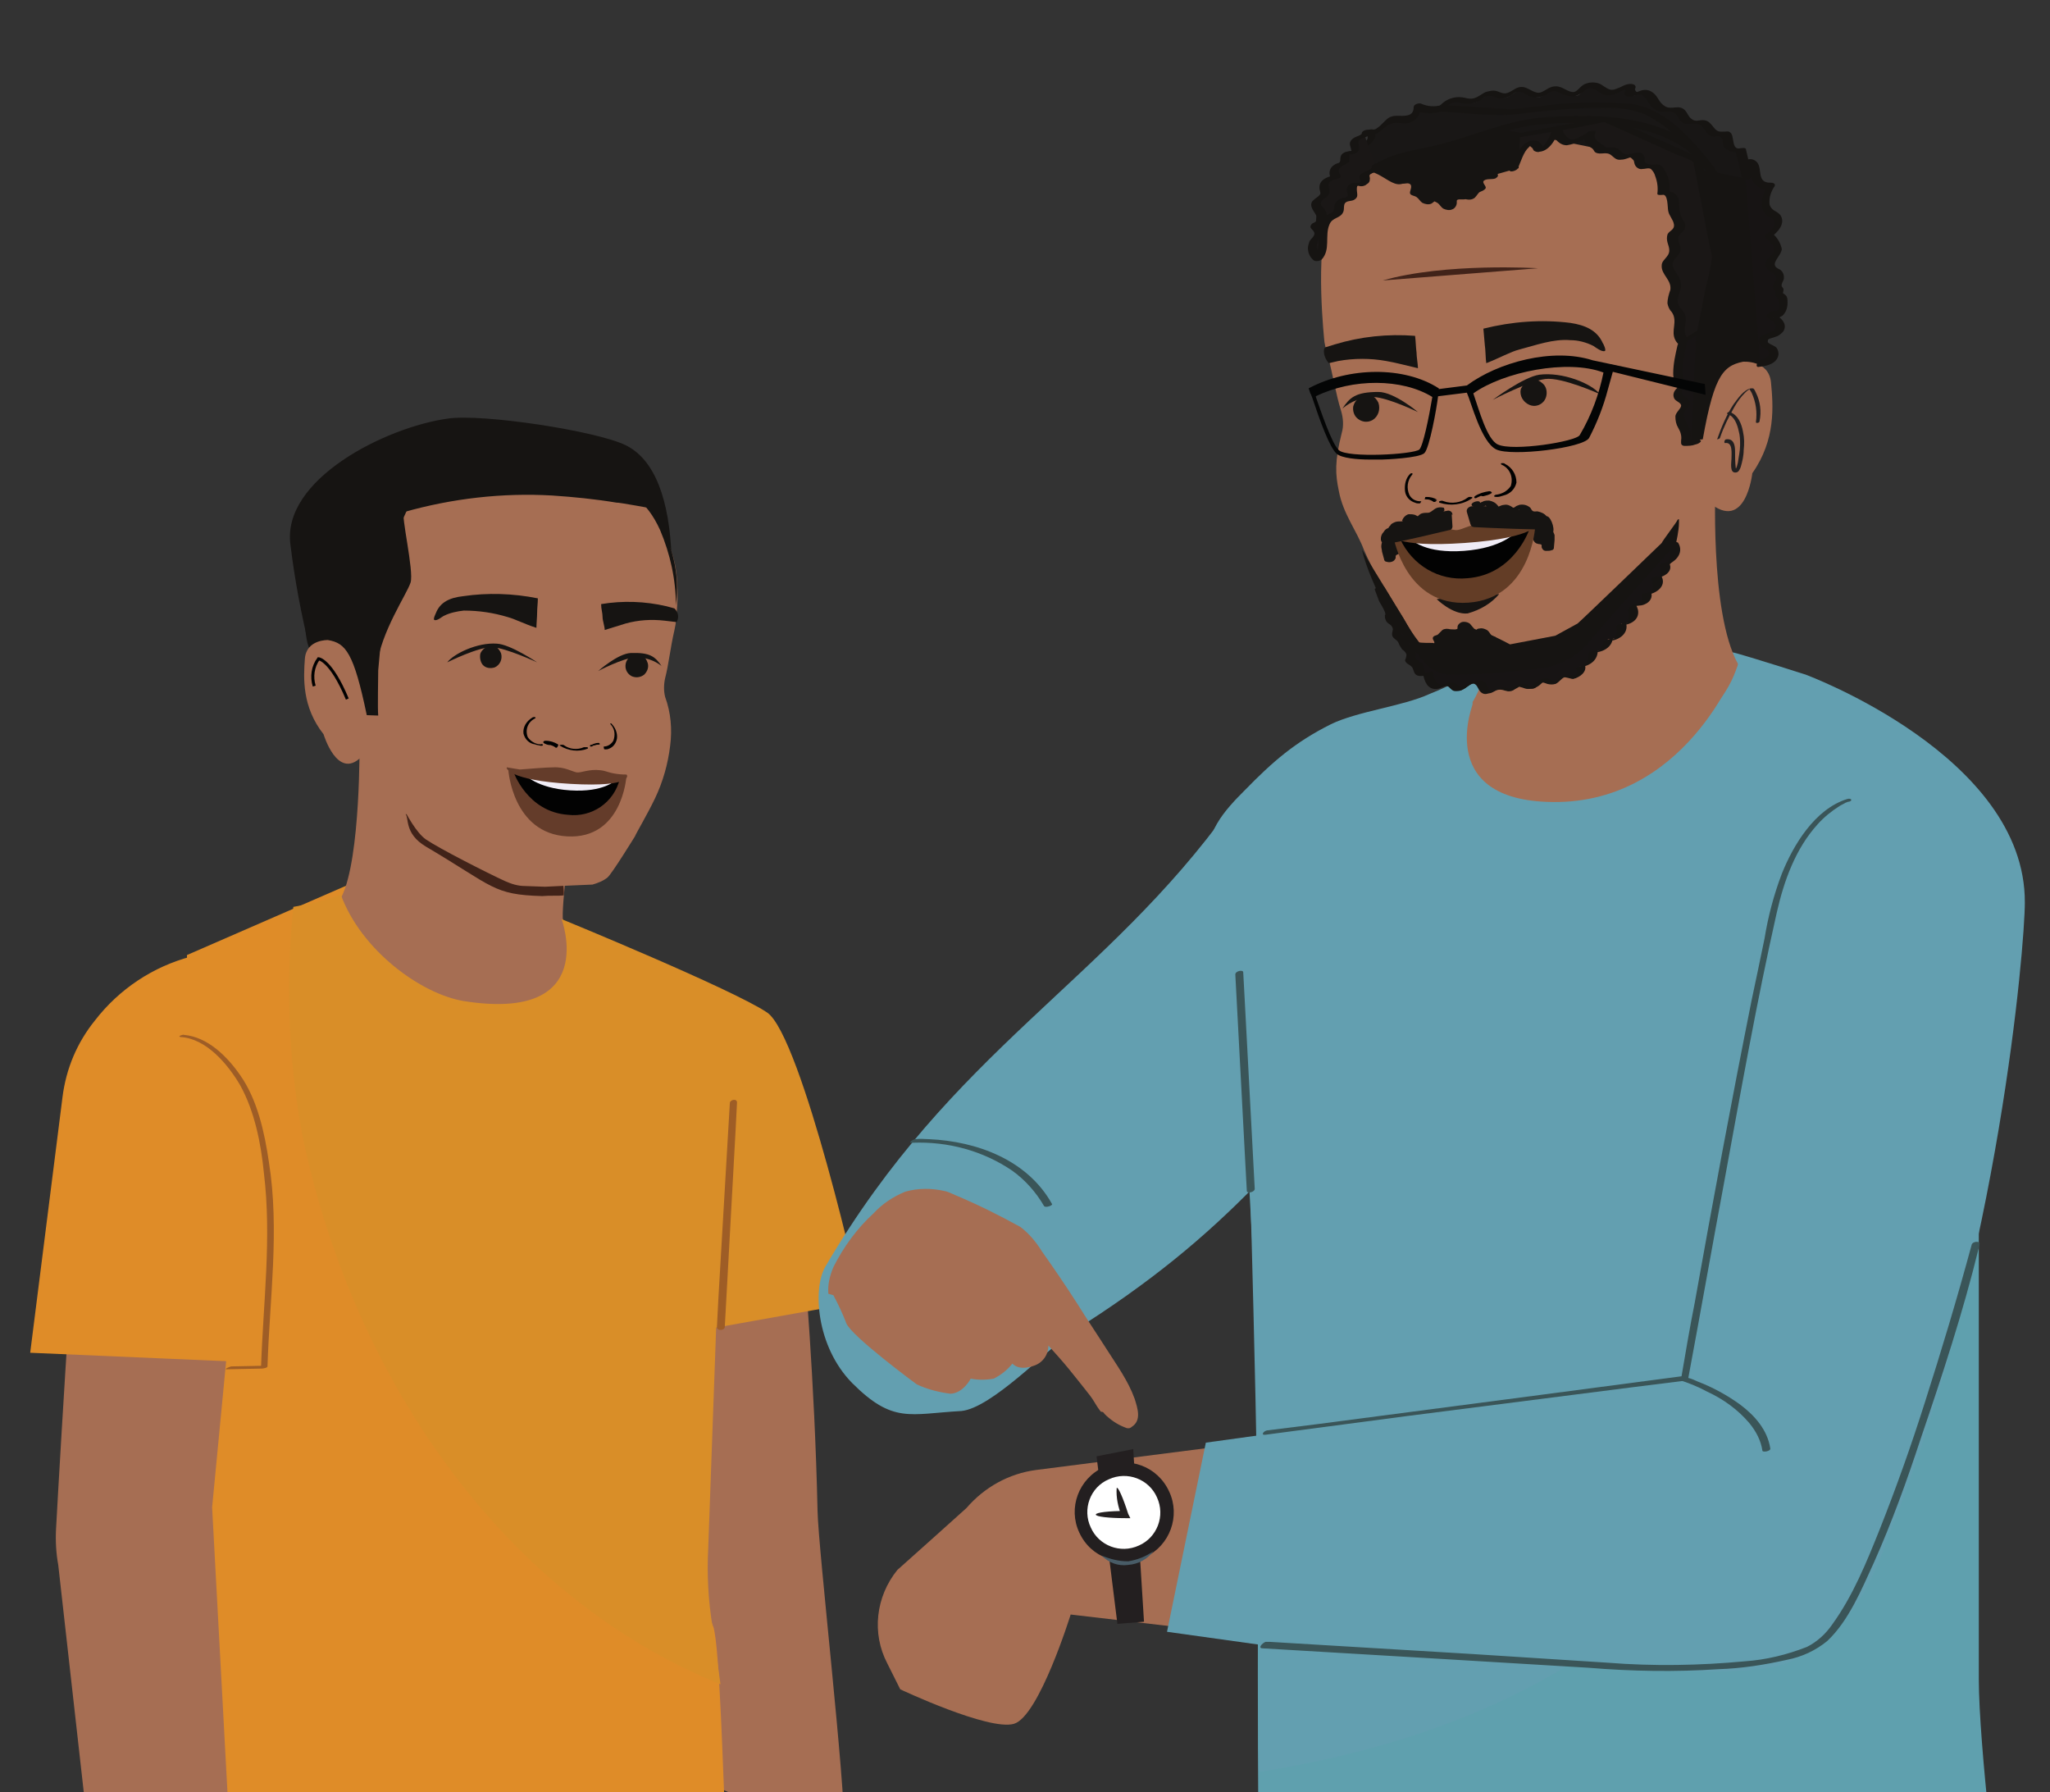 <?xml version="1.0" encoding="utf-8"?>
<!-- Generator: Adobe Illustrator 26.0.1, SVG Export Plug-In . SVG Version: 6.00 Build 0)  -->
<svg version="1.1" id="Layer_1" xmlns="http://www.w3.org/2000/svg" xmlns:xlink="http://www.w3.org/1999/xlink" x="0px" y="0px"
	 viewBox="0 0 285.1 249.2" style="enable-background:new 0 0 285.1 249.2;" xml:space="preserve">
<rect x="0" y="0" width="285.1" height="249.2" fill="#333333" stroke="none"/>
<style type="text/css">
	.st0{fill:#A66E53;}
	.st1{fill:#DF8C28;}
	.st2{fill:#5FA0AE;}
	.st3{fill:#412319;}
	.st4{fill:#161412;}
	.st5{fill:#010101;}
	.st6{fill:none;stroke:#010101;stroke-width:0.42;stroke-miterlimit:10;}
	.st7{fill:#D98E28;}
	.st8{fill:#9E5D26;}
	.st9{fill:#639FB0;}
	.st10{fill:#231F20;}
	.st11{fill:#FFFFFF;}
	.st12{fill:#485C67;}
	.st13{fill:#221F20;}
	.st14{fill:#171414;}
	.st15{fill:#181615;}
	.st16{fill:#191716;}
	.st17{fill:#1A1716;}
	.st18{fill:#040505;}
	.st19{fill:#633D26;}
	.st20{fill:#020202;}
	.st21{fill:#F0ECF6;}
	.st22{fill:#3A5558;}
	.st23{fill:#643C2A;}
	.st24{fill:#F1EDF6;}
</style>
<g id="Layer_1_00000172417434019318123210000004909756534470826402_">
	<path class="st0" d="M111.8,175.1l-19.6,4.7l5.3,37.4l2,31.2c5.7,2.6,11.8,4.7,17.9,6.1c0.2-6.2-3.6-39.1-3.7-44.4
		C113.3,191.8,111.8,175.1,111.8,175.1z"/>
	<path class="st1" d="M99.2,226.2C97.3,220.6,48.5,123,48.5,123L26,132.8l1.2,118.5h73.6C100.6,248.4,100.1,228.8,99.2,226.2z"/>
	<path class="st0" d="M29.5,209.6l4-41.7l-11.8-30.5c0,0-7.3,0.7-9.6,14.4c-1.2,7.3-3.7,49.7-4.3,60.7c-0.1,1.7,0,3.5,0.3,5.1
		l4.1,36.5h19.7L29.5,209.6z"/>
	<path class="st1" d="M26.6,133c-5.3,1.4-10,4.5-13.4,8.9c-2.5,3.1-4,6.7-4.5,10.6l-4.5,35.6l32.5,1.4
		C36.8,189.4,51.2,138.2,26.6,133z"/>
	<path class="st2" d="M275.2,233.5v-85l-12.3,14.1c0.6-6.6,0.8-13.4,0.8-20.3c0-14.5-2.6-29-7.6-42.6c-3.3-0.9-6.7-1.5-10.1-2
		c-5.1-0.8-3.9-0.7-9.8-0.7c-12.3,4.3-17.2,4.5-29.8,1.1c-1.8,0.3-3.2,1.3-4.7,2.2c-1.7,0.9-3.5,1.7-5.4,2.5
		c-3.8,1.7-10.2,2.3-14,4.2c-5.1,2.5-8.3,5.2-12.3,9.1c-2.8,2.7-6.1,6-5.1,10.7c0.9,4.7,4.2,5,7.2,8.5l3,54.6c0,0-0.3,38.5-0.1,62.8
		h101.6C275.9,246.1,275.2,238,275.2,233.5z"/>
	<path class="st0" d="M50,103c0,0,0.2,16.3-2.5,21.7c-0.7,1.3-3.5,5.6-3.5,5.6l18.7,13.9l34-5c0,0-18.1-9.5-18.4-11.2
		s1.2-13.1,1.2-13.1"/>
	<path class="st3" d="M85.2,113.9c-1.1,1.5-2.1,3.1-3.2,4.6v0.1c-0.1-0.1-0.2-0.1-0.3,0c0,0,0,0,0,0c-0.8,1-2.3,1.5-3,2.6
		s-0.2,2.2-0.3,3.3c-0.8,0.1-1.9,0-3,0.1c-6.9-0.2-6.7-1.3-16.2-6.9c-3-1.8-2.3-4-2.8-4.5C65.8,113.2,75.2,113.7,85.2,113.9z"/>
	<path class="st4" d="M43.1,90.3c-1.2-4.8-2.1-9.6-2.7-14.5c-1.3-9.1,13.2-16.4,21.9-17.6c4.8-0.7,20.6,1.7,24.7,3.7
		s6.1,7.6,6.4,15.6c0,0-2.4-8-7.4-7.9c-4.1,0.1-17.4-2.2-20.9-0.8s-11.3,4.4-11.8,16.9c-0.2,3.4-6.1-0.3-7.8,1.7
		S43.1,90.3,43.1,90.3z"/>
	<path class="st0" d="M49.7,105l-1.1-12.3l-0.3-13.8l5.6-10.3l9.9-4.6l11.1,0.6c0,0,8.9,2.4,11.7,3.2s4.7,4.3,6.5,8.2
		s0.9,10.2,0.9,10.2c0,0.5-0.1,0.9-0.2,1.4c-0.6,2.6-0.8,4.8-1.3,6.7c-0.2,0.9-0.2,1.8,0,2.6c0.8,2.2,1,4.5,0.7,6.8
		c-0.3,2.5-1,5-2.1,7.3c-1.1,2.3-2.6,4.8-2.8,5.3c0,0-3.2,5.2-3.8,5.7c-0.6,0.5-1.4,0.8-2.1,1c-0.5,0-6.6,0.3-6.6,0.3l-2.8-0.1
		c-1,0-1.9-0.3-2.8-0.7c-2.4-1.1-9.1-4.5-11-5.8c-2.5-1.8-5.3-9.2-5.3-9.2"/>
	<path class="st4" d="M52.6,93.2c0,1.1-0.1,5.3,0,6.3l-5.5-0.2c-1.6-3.7-3.4-8-4-9c-1-1.6-0.9-9-0.9-11.8v-0.6
		c0-2.7,2.7-6.8,7.2-11.2c4.9-4.8,13.5-7.3,21.8-6.5c0.8,0.1,1.6,0.2,2.3,0.3c7.1,1.2,13.4,5.3,17.5,11.2c2.5,3.6,3.6,8.1,3,12.5
		c0-3.6-0.8-7.2-2.2-10.5c-1.9-4.2-4.4-5.4-6.2-5.7c-1-0.2-2-0.1-3,0.2c-2.1,0.2-4.2,0.1-6.2-0.3c-1.4-0.2-2.5-0.5-2.8-0.6
		c-1.2-0.8-2.6-1.3-4-1.5c-4-0.7-9.8-0.2-11,1.6c-1.4,1.9-4.6,8.8-4.6,10.5"/>
	<path class="st0" d="M50.2,105.3c-3.3,3.2-5.2-3.2-5.2-3.2c-3-3.8-2.8-7.8-2.6-10.5s3.2-2.6,3.2-2.6c2.5,0.4,3.6,1.8,5.4,10.4"/>
	<path class="st4" d="M91.2,70.8c-1.7-3-5.2-6.9-7.2-9.8c-1-0.1-5.8-0.4-6.8-0.5c-10.3-0.8-24.4,4.6-25.9,8.4
		c-0.9,2.3-0.8,15.1-0.4,16.3c0.7,2.4,1.2,4.9,1.5,7.4c0.6-4.8,4.2-10,4.7-11.6s-1.4-9.5-0.9-9.8c6.7-1.9,13.7-2.7,20.6-2.3
		c3,0.2,6,0.5,9,1C85.8,69.8,91.2,70.8,91.2,70.8z"/>
	<path class="st4" d="M69.1,90c-0.6-0.3-1.3-0.2-1.8,0.2c-0.2,0.2-0.4,0.4-0.5,0.7c-0.1,0.5,0,1.1,0.3,1.5c0.4,0.5,1.1,0.6,1.7,0.4
		c0.7-0.3,1.1-1.1,0.9-1.9C69.6,90.6,69.4,90.3,69.1,90"/>
	<path class="st4" d="M87.9,91.1c0.8-0.3,1.8,0,2.1,0.9c0.3,0.6,0.1,1.3-0.4,1.8c-0.5,0.4-1.2,0.5-1.8,0.2c-0.7-0.4-1-1.2-0.7-2
		C87.3,91.6,87.5,91.3,87.9,91.1"/>
	<path class="st4" d="M83.2,93.3c0,0,2.7-2.4,4.5-2.5c2.7-0.1,3.4,0.5,4.3,1.8c-1-0.8-2.3-1.2-3.6-1.2
		C86.6,91.5,83.2,93.3,83.2,93.3z"/>
	<path class="st4" d="M74.7,92.1c0,0-3.7-2.5-5.6-2.6c-2.7-0.2-6,1.4-6.9,2.6c0,0,4.4-2.2,6.3-2.1S74.7,92.1,74.7,92.1z"/>
	<path class="st4" d="M74.8,83.2c0,0.7-0.1,1.3-0.1,2c0,0.5-0.1,1.6-0.1,2.1c-1.6-0.5-2.9-1.2-4-1.5c-2-0.6-4-0.9-6.1-0.9
		c-0.9,0.1-1.9,0.3-2.7,0.7c-0.3,0.1-1,0.8-1.4,0.6c-0.2-0.1,0.2-0.9,0.2-0.9c0.6-1.6,2-2.2,3.8-2.4C67.8,82.4,71.3,82.5,74.8,83.2"
		/>
	<path class="st4" d="M93.8,84.6l-1.1-0.3c-3-0.7-6.1-0.8-9.1-0.3c0,0.7,0.2,1.2,0.2,1.8c0,0.5,0.3,1.3,0.3,1.8
		c1-0.3,1.9-0.6,2.9-0.9c1.8-0.5,3.6-0.6,5.4-0.4c0.1,0,1.6,0.2,1.7,0.2C94.5,85.8,94.3,85.1,93.8,84.6z"/>
	<path class="st5" d="M81.2,103.9c-0.9,0.4-2,0.3-2.8-0.3c-0.2-0.1-0.8,0-0.5,0.1c1.1,0.7,2.6,0.9,3.8,0.4c0.1,0,0.1-0.1,0-0.2
		C81.6,103.9,81.4,103.9,81.2,103.9"/>
	<path class="st5" d="M77.6,103.5c-0.5-0.3-1.1-0.5-1.7-0.5c-0.1,0-0.2,0-0.3,0.1c0,0-0.1,0.1,0,0.2c0.3,0.2,0.6,0.3,0.9,0.3
		c0.1,0,0.2,0,0.3-0.1c0.1-0.1,0-0.1-0.1-0.1c-0.3,0-0.5-0.1-0.7-0.2l-0.3,0.2c0.5,0.1,1.1,0.2,1.5,0.5c0.1,0.1,0.2,0.1,0.3,0
		C77.6,103.7,77.7,103.6,77.6,103.5"/>
	<path class="st5" d="M75.2,103.5c-0.7,0-1.4-0.4-1.8-1c-0.4-1,0-2.1,1-2.6c0.1,0,0.1-0.1,0-0.2c-0.1,0-0.3,0-0.4,0.1
		c-0.8,0.5-1.3,1.3-1.2,2.2c0.2,0.8,0.8,1.4,1.6,1.5c0.2,0.1,0.5,0.1,0.8,0.2c0.1,0,0.3,0,0.3-0.1S75.4,103.4,75.2,103.5"/>
	<path class="st5" d="M82.5,103.6c0,0,0-0.1,0-0.1c0,0,0,0,0.1,0c0.2,0,0.4,0,0.6-0.2l0.2,0.2c-0.4,0-0.8,0.1-1.1,0.3
		c-0.1,0-0.2,0-0.2,0c0,0-0.1-0.1,0-0.2"/>
	<path class="st5" d="M82,103.7c0.4-0.2,0.8-0.4,1.2-0.4c0.1,0,0.1,0,0.2,0.1c0,0,0,0.1,0,0.1"/>
	<path class="st5" d="M84,103.8c0.5,0,1-0.3,1.3-0.8c0.3-0.8,0.2-1.7-0.4-2.3c0,0-0.1-0.1,0-0.1c0,0,0,0,0,0c0.1,0,0.2,0,0.2,0.1
		c0.5,0.5,0.8,1.3,0.7,2c-0.1,0.6-0.5,1.2-1.1,1.4c-0.2,0.1-0.3,0.1-0.5,0.1c-0.1,0-0.2,0-0.2-0.1S83.9,103.8,84,103.8"/>
	<path class="st6" d="M48.3,97.2c-2.3-5.5-4-5.6-4-5.6c-0.8,1.1-1,2.5-0.6,3.8"/>
	<path class="st7" d="M106.7,140.8c-4.7-3.2-28.6-13-28.6-13s5.4,14.4-13.6,11.4c-6-1-14.3-7.1-17.1-14.8c-2.1,0.8-4.3,1.3-6.6,1.7
		c-0.4,3.8-0.6,7.6-0.6,11.4c0,6.9,0.6,13.8,1.9,20.6c6.9,33,27.5,63.7,58.1,76.1c-0.2-1.3-1-7.5-1.1-8c-0.6-3.6-0.8-7.3-0.6-11
		l1.1-30.6l20.1-3.6C119.9,181,111.5,144.1,106.7,140.8z"/>
	<path class="st8" d="M100.8,184.5l1.5-27.3l0.2-3.9c0-0.6-1-0.4-1,0.1l-1.6,27.3l-0.2,3.9C99.8,185.1,100.8,185,100.8,184.5
		L100.8,184.5z"/>
	<path class="st9" d="M251.1,93.8c0,0,30.6,11.3,30.5,31.7c0,6.2-3.7,49.3-18,85.6c-2.1,5.3-4.7,15.5-14.7,20
		c-6.7,3-30.7,0.2-44.4-1.6L251.1,93.8z"/>
	<path class="st9" d="M260.3,138.5c0-15.4-3.1-30.6-9.2-44.7c-5-1.6-9.9-3.1-10.2-3.1l-0.8-0.1c-0.7,0.2-1.5,0.2-2.2,0.1
		c-12,4.3-16.9,4.5-29.2,1.1c-1.8,0.3-3.1,1.3-4.6,2.2c-1.7,0.9-3.5,1.8-5.3,2.5c-3.7,1.7-10,2.4-13.7,4.2c-5,2.5-8.1,5.2-12,9.2
		c-2.7,2.7-5.9,6.1-5,10.7s2.2,5,5.1,8.6l0.6,33.8c0,0,1.7,55.5,1.3,83.4C241.7,235.8,260.3,191.3,260.3,138.5z"/>
	<path class="st9" d="M137.1,158c0,0-10.2,3.3-13.4,8.6s-1.9,13.4,0.7,17.6s7.6,7.7,12.7,7.4s-0.1-29.2-0.1-29.2L137.1,158z"/>
	<path class="st0" d="M123.4,231.3l1.8,3.6c0,0,12.3,5.8,15.8,4.8s7.9-15.2,7.9-15.2l23.9,2.8l4.1-27.1l-32.8,4.2
		c-3.8,0.5-7.2,2.4-9.7,5.3l-4.9,4.4l-4.7,4.2C121.8,222,121.2,227.1,123.4,231.3L123.4,231.3z"/>
	<polygon class="st10" points="152.5,202.5 155.4,225.8 159.1,225.5 157.6,201.5 	"/>
	<path class="st10" d="M150.1,213.1c-1.6-3.4-0.1-7.5,3.4-9.1s7.5-0.1,9.1,3.4c1.6,3.4,0.1,7.5-3.3,9.1
		C155.7,218,151.7,216.6,150.1,213.1C150.1,213.1,150.1,213.1,150.1,213.1z"/>
	<path class="st11" d="M154.2,205.7L154.2,205.7c2.6-1.2,5.6,0,6.7,2.5c1.2,2.6,0,5.6-2.5,6.7c-2.6,1.2-5.6,0-6.7-2.5c0,0,0,0,0,0
		C150.5,209.9,151.6,206.8,154.2,205.7L154.2,205.7z"/>
	<path class="st12" d="M156.9,217.1c1.3-0.2,2.5-0.7,3.5-1.4c-0.8,1.1-2.1,1.8-3.5,1.9c-1.4,0.2-2.7-0.3-3.7-1.3
		C154.4,216.8,155.6,217.1,156.9,217.1z"/>
	<path class="st10" d="M156.5,210.1L156.5,210.1l-0.5,0.7c-0.5-1.2-0.8-2.6-0.7-3.9c0.2-0.2,0.9,1.4,1.6,3.6l0.3,0.6h-0.7
		c-2.2,0-4.1-0.2-4.1-0.5S154.3,210.1,156.5,210.1z"/>
	<path class="st9" d="M196.6,140.1c-17.6,19.9-25.5,31.3-47.5,45.1c-3.4,2.4-11.2,10.6-15.4,11c-7.2,0.4-9.5,1.8-15.2-3.9
		c-5-5.1-5.5-13.2-3.7-16.2c17.7-30.2,38.9-39.5,56.3-63.8"/>
	<path class="st0" d="M153.6,196.6c0.8,0.8,1.8,1.5,2.9,1.9c0.2,0.1,0.3,0.1,0.5,0.1c0.1,0,0.3-0.1,0.4-0.2c1.4-0.9,0.8-2.6,0.4-3.9
		c-0.9-2.5-2.5-4.7-3.9-6.9s-2.7-4.1-4-6.2c-1.6-2.5-3.3-5-5-7.4l0,0c-0.8-1.3-1.8-2.5-3-3.4c-2.9-1.6-5.9-3.1-9-4.4
		c-0.5-0.2-1-0.5-1.6-0.6c-1.8-0.4-3.6-0.4-5.4,0.1c-1.7,0.7-3.2,1.7-4.4,3c-2.3,2.1-4.2,4.7-5.6,7.5c-0.5,1.2-0.8,2.4-0.7,3.7
		l0.7,0.2c0.7,1.3,1.3,2.6,1.8,3.9c0.7,1.8,9.8,8.5,9.8,8.5c1.5,0.7,3.1,1.1,4.7,1.3c1.8-0.1,2.8-2.1,2.8-2.1c1,0.2,2.1,0.2,3.2,0
		c1-0.5,1.9-1.2,2.6-2.1c0,0,0.8,1.1,3,0.3c1.2-0.4,2-1.5,2-2.8c0.9,1,1.9,2.1,2.8,3.2s1.6,2,2.4,3c0.4,0.5,0.8,1,1.1,1.5
		s0.6,1,1,1.5C153.4,196.3,153.5,196.4,153.6,196.6z"/>
	<polygon class="st9" points="167.7,200.6 162.3,226.9 175.9,228.8 180,198.9 	"/>
	<path class="st0" d="M206.1,101.2c1.1,1.3,2.3,2.4,3.8,3.3c1.8,1,3.8,1.6,5.9,1.7l2.3,0.1c1.6,0.1,3.3,0,4.9-0.3l4-0.8
		c0.7-0.2,1.5-0.5,2.2-0.7c5.8-2.4,10.9-6.5,12.5-12.2c-4-7.2-3.1-25.6-3.1-25.6l-35.3,11.5c0,0-0.2,15,1.9,15
		c2.2,0.1-0.3,4.3-0.4,4.4C204.7,99,205.2,100.3,206.1,101.2z"/>
	<path class="st0" d="M215.5,91.4l-11.7,0.3l-5.9-0.9c-0.6,0-3.6-5.8-4-6.5c-1.6-2.5-3-5.1-4.2-7.8c-1-2.7-2.9-5-3.5-8.2
		c-0.5-2.4-0.6-4.1,0.4-8.1c0.3-1,0.2-2.1-0.1-3.1c-0.7-2.2-1.1-4.9-1.9-7.9c-0.2-0.5-0.3-1.1-0.4-1.6c0,0-1.4-12.7,0.6-17.4
		c1.5-3.8,4.6-6.8,8.6-8.1c3.3-1.1,13.2-1.1,13.2-1.1l13.3-4.4l12.2,6.5l6.8,13.7L239,53l-0.8,14.7"/>
	<path class="st4" d="M235.7,52.4c0,1.3-1.1,7.7-1.2,8.9l6.5-0.6c1.7-4.5,3.7-9.7,4.4-10.9c1.1-1.9-1.1-10.9-1.2-14.2V35
		c-0.1-3.2-3.5-8-9-12.9c-10.2-9.1-9.6-8.6-24.5-6.5c-0.9,0.1-1.9,0.3-2.8,0.5c-8.5,1.8-17.2,3.1-22.2,10.7
		c-3.6,5.5-2.1,1.7-1.5,5.3c-0.2-7.1,1.3-5.1,2-6c4-5.2,6.5-0.1,8.6-0.5c1.2-0.3,2.4-0.2,3.5,0.1c2.1,0.2,4.2,0,6.3-0.5
		c1.6-0.4,5.7-1.6,6.1-1.7c1.1-0.9-0.2-5.1,1.8-5.5c4.7-1,11.4-1.4,13.7,1.6c1.8,2.4,9.4,3.4,9,10.7"/>
	<path class="st4" d="M199.6,89.5c0.1,0,0.2-0.1,0.2-0.1c1.2-0.9,1.2-1.4,1.9-1.6c0.2-0.1,0.4-0.1,0.6-0.2c1.7-0.4,2.8-0.6,7.7,2
		c0.1,0,6.2-1.2,6.3-1.2l3.1-1.7c0.5-0.4,11.7-11.2,11.7-11.2c0.1-0.3,2.1-2.9,2.2-3.2l0.1-0.1h0.1c0,0,0,0,0,0.1c0,0.1,0,0.3,0,0.4
		c0,0.6-0.1,1.2-0.2,1.8c-0.2,0.9-0.3,1.8-0.5,2.7c-0.1,0.3-0.1,0.6-0.2,0.9c-1.3,0.9-9.2,12.4-14,15.2c-1.3,0.4-2.6,0.7-4,0.9
		c-5,0.9-10,0.9-15,0c-1.3-0.3-2.4-1.1-3-2.3c-1.7-3.3-6-10.4-7.2-15.5c1.6,2.9,5.4,8.7,7.7,12.9c0.7,0.1,1.4,0.1,2.2,0.1"/>
	<path class="st0" d="M237.6,69.8c5.2,4.4,6.1-4,6.1-4c3.3-4.7,2.9-9.4,2.6-12.6s-3.9-2.9-3.9-2.9c-3,0.6-4.2,2.3-5.9,12.6"/>
	<path class="st4" d="M245.4,49.9c0,0,2.6-10.8-0.5-21.3s-14.8-14.8-20.5-15.3s-25.7,3-30.4,5.5s-11.6,4.3-10.1,16.9
		c0,0-1.2-12.1,12.6-13.2c4.9-0.4,17.5-4.6,24.1-5.5c2.7-0.4,12.3,5.9,13.6,7.4c3,3.4-2.8,11.9,2.6,23c1.8,3.6,3.6-3,5.7-0.7
		S245.4,49.9,245.4,49.9z"/>
	<path class="st13" d="M239.2,60.9c0.5-1.5,1.2-2.9,2-4.3c0.4-0.7,0.9-1.4,1.5-2c0.1-0.1,0.3-0.3,0.5-0.4l0.1-0.1h0.1
		c0.2-0.1-0.2,0.1-0.1,0c0.1,0.2,0.2,0.3,0.3,0.5c0.6,1.3,0.8,2.7,0.6,4.1c0,0.2,0.5,0.1,0.5-0.1c0.3-1.4,0.1-2.8-0.5-4
		c-0.1-0.2-0.2-0.5-0.4-0.6c-0.1,0-0.2,0-0.3,0c-1,0.2-1.8,1.4-2.4,2.2c-1,1.5-1.7,3.2-2.3,4.9C238.6,61.1,239.1,61.1,239.2,60.9
		L239.2,60.9z"/>
	<path class="st13" d="M240,61.6c1-0.1,0.8,1.5,0.8,2.2c0,0.5-0.3,2,0.6,1.9c0.4,0,0.6-0.5,0.7-0.8c0.2-0.7,0.4-1.5,0.4-2.3
		c0.1-0.9,0.1-1.7-0.1-2.6c-0.2-1.1-0.7-2.3-1.8-2.7c-0.2-0.1-0.6,0.2-0.3,0.3c0.9,0.3,1.3,1.4,1.5,2.3c0.2,0.7,0.2,1.3,0.2,2
		c0,0.8-0.2,1.6-0.3,2.4c-0.1,0.3-0.1,0.5-0.2,0.7c0,0-0.1,0.2-0.1,0.2l0,0c0,0,0,0,0.1,0s-0.1,0-0.1-0.1c-0.1-0.8-0.1-1.6-0.1-2.4
		c0-0.8-0.2-1.8-1.3-1.6C239.8,61.2,239.7,61.7,240,61.6L240,61.6z"/>
	<path class="st4" d="M212.3,53c0.7-0.4,1.5-0.3,2.1,0.2c0.3,0.2,0.5,0.5,0.6,0.8c0.2,0.6,0.1,1.3-0.3,1.8c-0.5,0.6-1.3,0.8-2,0.5
		c-0.9-0.4-1.4-1.3-1.2-2.2C211.7,53.7,212,53.3,212.3,53"/>
	<path class="st4" d="M190.8,55c-0.7-0.2-1.6,0-2.1,0.6c-0.3,0.3-0.4,0.6-0.5,0.9c-0.1,0.6,0.1,1.3,0.6,1.7c0.6,0.5,1.4,0.6,2.1,0.2
		c0.8-0.5,1.1-1.5,0.8-2.4C191.5,55.6,191.2,55.2,190.8,55"/>
	<path class="st4" d="M197.2,57.3c0,0-3.3-2.8-5.5-2.8c-3.2,0-4,0.8-5,2.3c1.2-1,2.7-1.6,4.3-1.6C193.1,55.3,197.2,57.3,197.2,57.3z
		"/>
	<path class="st4" d="M207.6,55.6c0,0,4.3-3.2,6.5-3.5c3.2-0.4,7.2,1.2,8.4,2.7c0,0-5.3-2.4-7.6-2.1S207.6,55.6,207.6,55.6z"/>
	<path class="st4" d="M206.3,45.7l0.2,2.3c0.1,0.6,0.1,1.9,0.2,2.5c1.8-0.7,3.4-1.6,4.6-1.9c2.3-0.6,4.7-1.5,7.1-1.3
		c1.1,0,2.2,0.3,3.2,0.8c0.3,0.2,1.2,0.9,1.6,0.7c0.2-0.1-0.2-1-0.3-1.1c-0.8-1.8-2.5-2.5-4.5-2.8C214.4,44.4,210.3,44.7,206.3,45.7
		"/>
	<path class="st4" d="M184.3,48.3l1.3-0.4c3.6-1.1,7.4-1.5,11.2-1.2c0.1,0.8,0.1,1.5,0.2,2.3c0,0.6,0.2,1.7,0.2,2.2
		c-1.7-0.4-3.2-0.8-4.4-1c-2.2-0.4-4.5-0.4-6.7,0l-1.3,0.3C184,49.6,184,48.5,184.3,48.3z"/>
	<path class="st4" d="M208.5,82.6l-8.7,0.7c0,0,2.2,2.2,4.3,2C205.9,84.8,207.4,83.9,208.5,82.6z"/>
	<path class="st5" d="M200.8,69.7c1.1,0.4,2.4,0.2,3.3-0.5c0.2-0.2,0.9-0.1,0.6,0.1c-1.3,0.9-3,1.1-4.5,0.6c-0.1,0-0.1-0.2,0-0.2
		C200.4,69.6,200.6,69.6,200.8,69.7"/>
	<path class="st5" d="M205.1,69c0.6-0.4,1.3-0.6,2-0.7c0.1,0,0.2,0,0.3,0.1c0.1,0.1,0.1,0.1,0,0.2c-0.3,0.2-0.7,0.3-1.1,0.4
		c-0.1,0-0.3,0-0.4-0.1c-0.1-0.1,0-0.2,0.1-0.2c0.3,0,0.6-0.1,0.9-0.3l0.3,0.2c-0.6,0.1-1.2,0.3-1.8,0.6c-0.1,0.1-0.3,0.1-0.4,0
		C205.1,69.2,205,69.1,205.1,69"/>
	<path class="st5" d="M208,68.8c0.9-0.1,1.6-0.5,2.1-1.2c0.4-1.2-0.1-2.5-1.3-3c-0.1-0.1-0.1-0.2,0.1-0.2c0.2,0,0.3,0,0.4,0.1
		c1,0.5,1.6,1.5,1.6,2.6c-0.2,0.9-0.9,1.6-1.8,1.8c-0.3,0.1-0.6,0.2-0.9,0.2c-0.1,0-0.4,0-0.4-0.1S207.8,68.9,208,68.8"/>
	<path class="st5" d="M199.2,69.4c0-0.1,0-0.1-0.1-0.1c0,0,0,0-0.1,0c-0.2,0-0.5,0-0.7-0.2l-0.2,0.3c0.5,0,0.9,0.1,1.3,0.4
		c0.1,0,0.2,0,0.3-0.1c0.1,0,0.1-0.2,0-0.2"/>
	<path class="st5" d="M199.9,69.5c-0.5-0.3-1-0.4-1.5-0.4c-0.1,0-0.2,0-0.2,0.1c0,0,0,0.1,0,0.2c0,0,0,0,0,0"/>
	<path class="st5" d="M197.5,69.7c-0.6,0-1.2-0.3-1.5-0.9c-0.4-0.9-0.3-2,0.4-2.8c0,0,0.1-0.1,0-0.2c0,0,0,0,0,0
		c-0.1,0-0.2,0-0.3,0.1c-0.6,0.6-0.8,1.5-0.7,2.4c0.1,0.8,0.7,1.4,1.4,1.6c0.2,0.1,0.4,0.1,0.6,0.1c0.1,0,0.2-0.1,0.2-0.2
		C197.7,69.7,197.7,69.7,197.5,69.7"/>
	<path class="st4" d="M215,72.9c0.6,0.3,1,0.9,1.2,1.5c0,0.2,0,0.5,0,0.7l-0.1,1.1c0,0.1,0,0.1-0.1,0.2c-0.1,0.1-0.1,0.1-0.2,0.1
		c-0.2,0.1-0.5,0.1-0.8,0.1c-0.3,0-0.5-0.2-0.6-0.5c0-0.1,0-0.2,0-0.3c-0.1-0.2-0.4-0.1-0.6-0.2c-0.5-0.1-0.6-0.7-0.9-1.2
		c-0.4-0.6-1-1-1.7-1.1c-0.3-0.1-0.7-0.2-1-0.3c-0.3-0.1-0.6-0.4-0.6-0.8"/>
	<path class="st4" d="M193,74.3c-0.5,0.4-0.9,1-0.9,1.7c0,0.2,0.1,0.5,0.1,0.7l0.3,1.1c0,0.1,0,0.1,0.1,0.2c0.1,0.1,0.1,0.1,0.2,0.1
		c0.3,0.1,0.5,0.1,0.8,0c0.3-0.1,0.4-0.3,0.5-0.5c0-0.1,0-0.2,0-0.3c0.1-0.2,0.3-0.2,0.5-0.3c0.5-0.2,0.5-0.8,0.7-1.3
		c0.3-0.6,0.8-1.2,1.5-1.4c0.3-0.1,0.7-0.3,0.9-0.4c0.3-0.2,0.5-0.5,0.5-0.9"/>
	<path class="st4" d="M194,24.7c0.4-0.3,0.9-0.5,1.4-0.6l0.5-0.2c1.6-0.1,3.3-0.2,5-0.2c0.4,0,0.8,0,1.2,0.1h0.1
		c1.2-0.1,2.4-0.2,3.7-0.3l0.6,0.1c0.5,0,1,0.1,1.5,0.3c0.2,0.1,0.4,0.4,0.3,0.6c0,0.1-0.2,0.2-0.3,0.3c-0.5,0.2-1.2,0-1.6,0.3
		s0.4,0.8,0.2,1.1s-0.6,0.4-0.8,0.5s-0.4,0.5-0.7,0.8c-0.4,0.3-0.8,0.3-1.3,0.2c-0.5,0.1-1.1-0.1-1.2,0.2c0,0.1,0,0.2,0,0.3
		c0,0.4-0.3,0.8-0.6,0.9c-0.4,0.2-0.9,0.1-1.3-0.1c-0.3-0.2-0.5-0.6-0.8-0.8l-0.4-0.2c-0.1,0.1-0.3,0.2-0.4,0.3
		c-0.4,0.2-0.9,0.1-1.3-0.1c-0.3-0.2-0.5-0.6-0.8-0.8s-0.8-0.2-0.9-0.5s0.4-1,0-1.3s-1.1,0.1-1.6-0.1c-0.3-0.1-0.5-0.4-0.4-0.7
		C193.9,24.8,193.9,24.7,194,24.7z"/>
	<path class="st4" d="M209.3,90.5c-0.4,0.2-0.8,0.4-1.2,0.4l-0.4,0.1c-1.3,0-2.7,0-4-0.1c-0.3,0-0.7-0.1-1-0.2h-0.1c-1,0-2,0-3,0
		l-0.4-0.1c-0.4,0-0.8-0.2-1.2-0.3c-0.2-0.1-0.3-0.3-0.2-0.5c0.1-0.1,0.2-0.2,0.3-0.2c0.4-0.1,1,0.1,1.3-0.1s-0.3-0.6-0.1-0.9
		s0.5-0.2,0.7-0.4s0.4-0.4,0.6-0.6c0.3-0.2,0.7-0.2,1.1-0.1c0.4,0,0.9,0.1,1-0.1c0-0.1,0-0.1,0-0.2c0-0.3,0.3-0.6,0.6-0.7
		c0.4-0.1,0.8,0,1.1,0.2c0.2,0.2,0.4,0.5,0.6,0.7l0.3,0.2c0.1-0.1,0.2-0.2,0.4-0.2c0.4-0.1,0.7,0,1.1,0.2c0.3,0.2,0.4,0.5,0.6,0.7
		s0.6,0.2,0.7,0.4s-0.4,0.8-0.1,1.1s0.9,0,1.3,0.2c0.2,0.1,0.4,0.4,0.3,0.6C209.4,90.3,209.4,90.4,209.3,90.5z"/>
	<path class="st14" d="M244.8,50.6c0.5,0,1-0.1,1.4-0.4c0.4-0.3,0.6-0.8,0.5-1.3c-0.4-0.7-1.7-0.8-1.6-1.6c0.6-0.8,2.2-0.6,2.5-1.5
		c0.3-0.8-0.6-1.4-1.3-1.8c0.5-0.5,0.3-0.1,1-0.3s0.9-1.8,0.5-2.4s-0.7-0.1-0.4-0.8c0.5-0.2-0.7-0.6-0.3-1c0.4-0.4,0.5-1,0.2-1.5
		c-0.4-0.5-1.3-0.7-1.4-1.4s0.7-0.8,1-1.3c0.6-0.9-0.3-1.9-1.1-2.6c0.5-0.3,0.9-0.7,1.2-1.1c0.3-0.5,0.3-1.1-0.1-1.5
		c-0.3-0.2-0.6-0.4-0.9-0.5c-1.1-0.8-0.6-2.5,0.1-3.7c-1,0.1-1.9-0.5-2.2-1.5c0-0.4-0.1-0.9-0.2-1.3c-0.2-0.4-0.8-0.7-1.1-0.3"/>
	<path class="st4" d="M244.7,51c1-0.1,2.3-0.4,2.6-1.5c0.1-0.4,0-0.8-0.2-1.1c-0.3-0.4-1.1-0.5-1.3-0.9s0.8-0.5,1.2-0.7
		c0.4-0.1,0.7-0.4,1-0.7c0.7-1.1-0.4-2-1.3-2.5l-0.1,0.6c0,0-0.2-0.1,0.1,0c0.2,0,0.3,0,0.5,0c0.2,0,0.5-0.2,0.7-0.3
		c0.5-0.5,0.7-1.1,0.7-1.8c0-0.3,0-0.6-0.1-0.8c-0.1-0.3-0.4-0.4-0.6-0.6s0,0.3,0.1-0.1c0-0.2,0.1-0.3,0-0.5s-0.3-0.2-0.2-0.6
		s0.3-0.5,0.3-0.9c0-0.4-0.1-0.7-0.4-1c-0.2-0.2-0.7-0.3-0.8-0.6c-0.4-0.6,0.9-1.6,0.9-2.4c-0.2-0.9-0.7-1.7-1.4-2.2l-0.1,0.6
		c0.9-0.7,2.1-1.9,1.3-3.1c-0.5-0.6-1.3-0.6-1.5-1.5c-0.1-0.9,0.2-1.8,0.7-2.5c0.2-0.4-0.3-0.5-0.5-0.5c-2.1,0.1-1.1-2-2-2.9
		c-0.5-0.5-1.3-0.5-1.8,0c-0.7,0.5,0.3,0.9,0.8,0.6c0,0,0.3,1.5,0.3,1.7c0.1,0.4,0.3,0.7,0.7,1c0.6,0.5,1.3,0.7,2,0.6l-0.5-0.5
		c-0.6,0.9-0.9,2-0.7,3.1c0.1,0.4,0.4,0.8,0.7,1c0.4,0.3,1,0.3,1,1.1c0,0.6-0.7,1.1-1.1,1.4c-0.2,0.2-0.3,0.4-0.1,0.6
		c0.4,0.3,1,0.9,1.1,1.5c0.1,0.9-0.4,0.8-0.7,1.2s-0.6,0.7-0.4,1.3s1.2,0.7,1.4,1.4s-0.7,1-0.4,1.6c0.1,0.2,0.2,0.3,0.4,0.4
		c0.2-0.3,0.2-0.3,0-0.2c-0.1,0.1-0.1,0.1-0.1,0.2c-0.1,0.5,0,0.5,0.2,0.8s0.7,1.5,0,1.9c-0.1,0-0.3,0-0.5,0
		c-0.2,0.1-0.5,0.2-0.7,0.4c-0.2,0.2-0.4,0.5-0.1,0.6c0.5,0.3,1.7,0.9,0.9,1.8c-0.3,0.1-0.5,0.2-0.8,0.3c-0.4,0.2-1.1,0.4-1.3,0.8
		c-0.1,0.4,0,0.8,0.3,1c0.2,0.2,0.4,0.3,0.7,0.4c0.9,0.5,0.2,1.4-0.6,1.5C244.3,50.2,244,51.2,244.7,51L244.7,51z"/>
	<path class="st15" d="M243.2,24.9c-0.2-0.6-0.9-3.4-1-4c-0.7,0.3-1.5-0.1-1.8-0.8c0-0.1-0.1-0.2-0.1-0.3c0-0.4,0.1-0.9-0.3-1.1
		s-0.8,0.1-1.2,0.1c-0.9,0-1.1-1.5-2-1.8c-0.6-0.2-1.2,0.2-1.7,0.1c-0.9-0.2-1-1.5-1.9-1.8c-0.6-0.2-1.2,0.1-1.8,0
		c-1.3-0.3-1.6-2.5-2.9-2.4c-0.5,0-0.9,0.4-1.4,0.4c-0.9,0,0.4-1-0.5-1.1s-1.4,0.8-2.2,0.9c-1.3,0.2-2.4-1.6-3.6-1
		c-0.5,0.2-0.8,0.8-1.2,1.1c-1.1,0.6-2.5-1-3.7-0.7c-0.6,0.2-1.1,0.8-1.7,1c-1,0.2-1.8-1-2.8-0.9c-0.8,0.1-1.4,1-2.2,1
		c-0.6,0-1-0.5-1.6-0.5c-1-0.1-1.6,1-2.6,1.2c-0.8,0.1-1.6-0.1-2.4-0.4c-0.8-0.1-2.4,1.5-2.4,2.3"/>
	<path class="st4" d="M243.8,24.7c-0.4-1.3-0.7-2.7-1-4c-0.1-0.2-0.6-0.1-0.7-0.1c-1.4,0.4-0.8-1.8-1.5-2.2
		c-0.2-0.2-0.5-0.1-0.7-0.1c-0.7,0-1,0.1-1.5-0.5s-0.8-1.1-1.6-1.1c-0.6,0-1,0.3-1.6-0.2c-0.4-0.3-0.5-0.8-0.9-1.2
		c-0.8-0.8-1.8,0-2.7-0.5s-1-1.4-1.7-1.9c-0.5-0.4-1.1-0.5-1.7-0.3c-0.4,0.1-0.6,0.4-0.8-0.1c-0.1-0.2,0.2-0.3,0-0.6
		c-0.3-0.4-1.2-0.2-1.6,0s-0.6,0.3-0.9,0.4c-0.9,0.4-1.2,0.1-2-0.4c-0.5-0.4-1.2-0.5-1.9-0.4c-0.3,0.1-0.5,0.1-0.8,0.3
		c-0.5,0.3-0.9,1-1.4,1c-0.8,0-1.5-0.8-2.4-0.8s-1.3,0.5-2,0.8c-0.9,0.4-1.7-0.6-2.6-0.7s-1.3,0.5-2.1,0.8s-1.2-0.3-2-0.3
		c-0.4,0-0.7,0.1-1.1,0.2c-0.4,0.2-0.8,0.5-1.2,0.7c-1,0.5-1.5,0-2.5,0c-1.6,0-3,1.1-3.4,2.6c0,0.4,1.2,0.1,1.2-0.2
		c0.1-1,1-1.8,2.1-1.7c0,0,0,0,0,0c0.8,0.3,1.8,0.3,2.6,0c0.3-0.1,0.6-0.3,0.8-0.5c0.4-0.4,1.1-0.5,1.7-0.2c0.6,0.3,1.4,0.2,2-0.1
		c0.3-0.1,0.6-0.5,1-0.6c0.6-0.2,1,0.2,1.5,0.4c0.6,0.4,1.4,0.4,2.1,0.2c0.3-0.1,0.6-0.3,0.8-0.4c0.4-0.4,1-0.4,1.4-0.2
		c0.7,0.4,1.5,0.6,2.2,0.6c0.7-0.2,1.2-0.5,1.7-1c0.8-0.6,1.8,0.6,2.6,0.8c0.6,0.1,1.2,0,1.7-0.2c0.2-0.1,1-0.6,1.1-0.5
		s-0.2,0.5,0,0.7c0.2,0.4,1,0.2,1.3,0.1c0.5-0.1,0.8-0.3,1.2,0c0.3,0.3,0.6,0.6,0.8,1c0.3,0.6,0.9,1,1.5,1.2
		c0.7,0.1,1.4-0.2,2.1,0.2c0.4,0.3,0.5,0.8,0.8,1.1c0.8,0.9,1.9,0,2.8,0.6c0.7,0.5,0.8,1.5,1.8,1.6c0.5,0,0.9-0.3,1.2,0.3
		c0.2,0.4,0,0.8,0.3,1.2c0.6,0.6,1.5,0.8,2.2,0.5l-0.7-0.1c0.4,1.3,0.7,2.7,1,4c0.1,0.3,1.3,0,1.2-0.3L243.8,24.7z"/>
	<path class="st16" d="M200.6,15.1c-1.1,0.4-2.3,0.3-3.4-0.2c0,1-0.7,1.9-1.8,1.9c-0.1,0-0.2,0-0.2,0c-0.4-0.1-0.8-0.2-1.2-0.2
		c-1.4,0-2.2,2.3-3.5,1.9c0.6,0.4,0.1,1.4-0.5,1.8s-1.4,0.6-1.7,1.3c-0.1,0.2-0.1,0.5-0.2,0.7c-0.2,0.3-0.4,0.5-0.7,0.6
		c-1.1,0.8-1.9,1.8-2.5,3c-1,2.1-1.7,3.8-1.2,9c-0.6-6.2,1.8-7.1,3.3-9c1.2-1.5,3.6-2,5.3-3c1.8-0.9,3.7-1.5,5.6-1.7
		c5.8-1,12.1-4.3,18-4.4c5,0,9.2-0.4,14,1.2s6.8,3.2,9.3,7.5c0,0-6-9.8-12.3-10.7s-16.9,0.8-16.9,0.8L200.6,15.1z"/>
	<path class="st4" d="M200.5,14.6c-1,0.3-2,0.2-2.9-0.2c-0.3-0.1-1,0.1-1,0.5c0,1.4-1.3,1.2-2.4,1.2c-0.4,0-0.8,0.1-1.1,0.3
		c-0.5,0.3-1.6,1.8-2.2,1.6c-0.3-0.1-1.4,0.2-0.9,0.7c0.9,0.9-1.3,1.6-1.8,2.1c-0.2,0.2-0.4,0.5-0.5,0.8c-0.2,0.5-0.6,0.9-1,1.2
		c-1.2,1-2.1,2.3-2.7,3.7c-1.2,2.7-1.1,5.5-0.9,8.4l1.2-0.3c-0.3-1.9-0.1-3.9,0.7-5.7c0.6-0.9,1.3-1.8,2.1-2.5
		c1.4-1.5,3.1-2,4.9-2.9c1.1-0.6,2.2-1,3.3-1.4c1.1-0.3,2.3-0.5,3.5-0.7c4.9-1,9.5-3.3,14.5-4c2.5-0.3,5.1-0.4,7.7-0.2
		c2.7-0.1,5.3,0.3,7.9,1c2.1,0.5,4.1,1.5,5.8,2.7c1.6,1.4,2.9,3,3.9,4.9l1.1-0.5c-1.2-2-2.7-3.9-4.3-5.6c-2.4-2.6-5.4-5-9-5.3
		c-4.2-0.3-8.3-0.2-12.5,0.4c-1.2,0.1-2.5,0.3-3.7,0.4c-0.4,0-0.1,0-0.2,0c-0.4,0-0.9-0.1-1.3-0.1l-8-0.5c-0.6,0-1.2,0.9-0.4,0.9
		c3.8,0.2,7.6,0.8,11.3,0.3c3.8-0.5,7.6-0.8,11.4-0.8c2-0.1,4,0.2,5.8,0.9c1.7,0.9,3.3,2,4.6,3.4c2,1.9,3.7,4.1,5.1,6.4
		c0.3,0.5,1.4,0,1.1-0.5c-1-1.8-2.2-3.3-3.7-4.7c-1.5-1.2-3.1-2.1-4.9-2.7c-5.1-1.9-10.7-1.8-16-1.5s-10.4,2.8-15.7,4
		c-2.6,0.6-5.1,0.9-7.5,2.2c-1.8,1-3.9,1.4-5.3,2.9c-1,0.9-1.8,2-2.6,3.1c-0.9,2-1.2,4.2-0.9,6.3c0.1,0.6,1.3,0.3,1.2-0.3
		c-0.3-3.2-0.2-6.2,1.3-9.1c0.6-1,1.4-1.9,2.4-2.6c0.6-0.6,0.7-1.4,1.4-1.9s2.8-1.6,1.6-2.8l-0.9,0.7c1.8,0.4,2.3-1.5,3.9-1.7
		c0.9-0.1,1.7,0.3,2.5-0.2c0.8-0.4,1.2-1.2,1.2-2.1l-1,0.5c1.2,0.5,2.6,0.6,3.8,0.2C201.4,15.3,201.2,14.4,200.5,14.6z"/>
	<path class="st3" d="M213.9,37.3c0,0-12.9-0.8-21.6,1.7"/>
	<path class="st14" d="M191.8,81.8c0.4,1.2,0.9,2.4,1.6,3.4c-0.4,0.2-0.2,0.9,0.1,1.2s0.9,0.6,0.8,1.1c0,0.2-0.1,0.3-0.1,0.5
		c-0.1,0.5,0.6,0.8,1.1,0.9c-0.3,0.3,0,0.8,0.3,1.1s0.8,0.6,0.7,1c0,0.2-0.2,0.4-0.2,0.6c0,0.4,0.8,0.4,1,0.8
		c0.1,0.2,0.1,0.5,0.2,0.8c0.2,0.4,0.7,0.7,1.1,0.5c0.1,0,0.1-0.1,0.2-0.1c0.1,0.9,0.6,2.1,1.5,2c0.6,0,1.1-0.6,1.6-0.4
		c0.3,0.1,0.5,0.5,0.8,0.7c1,0.6,2.2-1.5,3.2-0.9c0.6,0.3,0.6,1.3,1.2,1.4s1.1-0.5,1.6-0.6s1.3,0.5,1.9,0.2c0.2-0.1,0.4-0.4,0.6-0.6
		c0.5-0.4,1,0.2,1.6,0.3c1.1,0.3,1.2-0.5,1.2-0.5c0.3-0.8,0.7-0.8,1.5-0.4c0.2,0.2,0.5,0.3,0.8,0.3c0.7,0,1-1.1,1.6-1.1
		c0.2,0.1,0.5,0.2,0.7,0.3c0.6,0.2,1.2-0.2,1.4-0.8c0.1-0.3,0-0.5-0.1-0.8c1.1-0.1,1.8-1,1.8-2.1c0,0,0-0.1,0-0.1
		c0.9,0.2,1.9-0.4,2.1-1.3c0-0.1,0-0.2,0-0.3c0.9,0.1,1.8-0.5,1.9-1.4c0-0.3,0-0.5-0.1-0.8c0.7,0.2,1.5-0.2,1.7-1c0-0.1,0-0.2,0-0.3
		c0-0.4-0.2-1,0.1-1.2s0.6-0.1,0.8-0.1c0.6-0.1,1-0.6,1-1.2c0-0.1,0-0.2-0.1-0.3c0.8,0.1,1.5-0.6,1.6-1.4c0-0.3-0.1-0.6-0.2-0.9
		c0.7,0,1.2-0.5,1.3-1.1c0-0.2,0-0.5-0.2-0.7c1-0.2,1.7-1.1,1.5-2.1c0-0.2-0.1-0.5-0.2-0.6l-13.5,15l-3.6,1.8c0,0-12.8,1.7-15.3,0.7
		S191.8,81.8,191.8,81.8z"/>
	<path class="st4" d="M191.2,82c0.2,0.5,0.4,1.1,0.6,1.6c0.3,0.5,0.6,1,0.8,1.5c0.2,0.8,0,0,0,0.6c0,0.3,0.1,0.5,0.2,0.7
		c0.2,0.3,0.5,0.4,0.7,0.6c0.4,0.6,0.1,0.6,0.1,1.2s0.7,0.7,0.9,1.2c0.1,0.3,0.3,0.6,0.5,0.9c0.3,0.2,0.5,0.4,0.6,0.7
		c0,0.3-0.1,0.6-0.2,0.8c0.1,0.6,0.9,0.6,1.1,1.2s0.3,1,1.1,1c0.5,0,0.9-0.1,1.4-0.4l-1.1,0.1c0.2,1,0.6,2.2,1.9,2.1
		c0.4,0,1-0.4,1.4-0.4s0.6,0.7,1.2,0.7c0.3,0,0.7,0,1-0.2c0.5-0.2,0.9-0.7,1.3-0.8c0.7-0.2,0.8,0.7,1.2,1.1c0.3,0.3,0.7,0.4,1.1,0.2
		c0.5-0.1,1-0.5,1.6-0.5s0.9,0.3,1.4,0.2s0.7-0.3,1.1-0.5s0-0.1,0.6,0c0.3,0.1,0.5,0.2,0.8,0.2c0.7,0,1.3-0.2,1.8-0.7
		c0.3-0.3,0.3-0.2,0.9,0c0.4,0.1,0.8,0.1,1.1,0c0.5-0.2,0.8-0.7,1.2-0.9c0.2-0.1,0.9,0.2,1.3,0.2c0.9-0.2,2-1,1.6-2l-0.7,0.4
		c1.4-0.2,2.6-1,2.5-2.5l-1.1,0.4c1.4,0.2,3.1-0.5,3.2-2l-1,0.4c1.5,0.2,3.4-0.9,2.8-2.6l-1.1,0.4c1.3,0.2,3.1-0.5,2.8-2.1
		c0,0-0.2-0.7-0.3-0.6s0.4,0,0.5,0c0.3,0,0.6-0.1,0.8-0.2c0.7-0.3,1.1-1,0.8-1.7l-1,0.4c1.4,0.1,3.4-1.1,2.4-2.7l-1,0.4
		c1.1,0,2.9-0.8,2.1-2.2l-0.7,0.4c1.4-0.2,2.9-1.6,2-3.1c-0.2-0.3-1,0-1.2,0.2l-6,6.7l-4.5,5c-0.9,1-2,2-2.8,3.1
		c-0.1,0.1-0.1,0.2-0.2,0.2c0.3-0.3-0.2,0.1-0.4,0.2c-1,0.4-1.9,0.9-2.8,1.4c-0.4,0.3,0.4,0,0.2,0c-0.2,0-0.4,0-0.6,0.1
		c-0.9,0.1-1.8,0.2-2.6,0.3c-2.5,0.3-5,0.5-7.5,0.6c-1.6,0.1-3.6,0.3-4.9-0.9c-1.9-1.9-3.6-4-4.9-6.4c-0.9-1.4-1.8-2.9-2.7-4.4
		C192.2,81.3,191.1,81.8,191.2,82c1.9,3.5,4.2,6.9,6.8,10c1,1.2,2.5,1.9,4.1,1.8c2.5,0,5.1-0.1,7.6-0.4c1.9-0.2,3.8-0.3,5.6-0.6
		c1.4-0.4,2.8-1,4-1.9c0.7-0.5,1.3-1.1,1.8-1.8l4.2-4.8l7.8-8.7L232,76c0.4,0.6,0.4,2.2-0.5,2.3c-0.1,0-0.8,0.2-0.7,0.4
		s0.3,1.4-0.1,1.4c-0.1,0-1.2,0.2-1,0.4s0.4,1.9-0.4,1.9c-0.2,0-1.1,0.1-1,0.4c0.2,0.3,0.1,0.7-0.1,1c-0.2,0.2-0.3,0.1-0.5,0.2
		c-0.3,0-0.6,0.1-0.9,0.3c-0.2,0.1-0.3,0.3-0.4,0.5c-0.1,0.4,0.4,2.1-0.5,1.9c-0.2,0-1.2,0.1-1.1,0.4c0.1,0.5,0.1,1.9-0.8,1.8
		c-0.2,0-1,0.1-1,0.4s-0.4,1.3-1,1.2c-0.2,0-1.1,0.1-1.1,0.4c0,0.7-0.2,1.6-1,1.7c-0.1,0-0.8,0.2-0.7,0.4c0.5,1.1-0.4,0.9-1.1,0.9
		c-0.4,0-0.9,0.1-1.2,0.4c-0.2,0.1-0.3,0.3-0.5,0.4c-0.4,0.2-0.2,0-0.8-0.2c-0.4-0.2-0.8-0.2-1.2-0.1c-0.4,0.1-0.7,0.3-1,0.6
		c-0.4,0.6,0.1,0.6-0.8,0.3c-0.4-0.2-0.8-0.3-1.2-0.2c-0.2,0-0.4,0.1-0.6,0.2c-0.2,0.1-0.4,0.5-0.6,0.5s-1-0.3-1.5-0.2
		c-0.3,0.1-1.1,0.6-1.4,0.5c-0.4-0.2-0.5-1.1-1-1.4c-0.4-0.1-0.8-0.1-1.2,0c-0.5,0.1-0.9,0.4-1.3,0.6c-0.8,0.6-0.8-0.1-1.5-0.3
		c-0.5-0.1-0.9-0.1-1.4,0.1c-1.1,0.4-1.5-0.7-1.6-1.6c-0.1-0.3-1,0.1-1.1,0.1c-0.1-0.4-0.2-0.9-0.4-1.3c-0.3-0.4-0.7-0.3-0.9-0.8
		s0.2-0.7-0.1-1.2s-1.3-0.7-0.9-1.5c0-0.1,0-0.1-0.1-0.1c-0.4-0.1-0.7-0.3-0.9-0.6c0-0.2,0-0.5,0.1-0.7c0-0.2,0-0.4-0.1-0.6
		c-0.2-0.3-1.6-1.2-1-1.6c0,0,0.2-0.1,0.1-0.2c-0.7-1.1-1.2-2.2-1.6-3.4C192.3,81.4,191.1,81.7,191.2,82z"/>
	<path class="st4" d="M215.1,71.8c-0.3-0.4-0.8-0.6-1.3-0.7c-0.2,0-0.5,0.1-0.7-0.1s-0.2-0.4-0.4-0.5c-0.4-0.3-0.9-0.4-1.4-0.3
		c-0.2,0.1-0.4,0.1-0.6,0.3l-0.2,0.1c-0.1,0.1-0.1,0.1,0,0c-0.1,0-0.2-0.1-0.2-0.1c-0.3-0.2-0.7-0.4-1.1-0.3c-0.2,0-0.5,0.1-0.7,0.2
		c-0.1,0.1-0.2,0.1-0.3,0.2c0-0.2,0.5,0.1,0.1-0.3c-0.3-0.4-0.7-0.6-1.2-0.7c-0.3,0-0.5,0-0.8,0.1c-0.1,0.1-0.3,0.1-0.4,0.2
		c-0.1,0,0,0.1-0.1-0.1c-0.2-0.3-1.4,0.1-1.1,0.5c0.3,0.3,0.8,0.4,1.2,0.3c0.2,0,0.5-0.2,0.7-0.3s0.1,0,0,0l0.1,0.1
		c0.1,0.1,0.2,0.2,0.3,0.3c0.3,0.3,0.8,0.5,1.3,0.4c0.3,0,0.5-0.2,0.7-0.3c0.1-0.1,0.4-0.2,0-0.1s-0.1,0.1,0,0.2
		c0.3,0.2,0.7,0.4,1.1,0.4c0.3,0,0.5-0.1,0.8-0.2c0.1,0,0.2-0.1,0.3-0.2c0.1-0.1,0.1-0.1,0-0.1s-0.1,0,0.1,0.1
		c0.3,0.3,0.6,0.8,1.1,0.9c0.2,0,0.5,0,0.7,0c0.3,0,0.6,0.2,0.8,0.5c0.3,0.3,1.5-0.1,1.1-0.5L215.1,71.8z"/>
	<path class="st4" d="M200.8,70.6c-0.4-0.1-0.9-0.1-1.3,0.2c-0.3,0.2-0.6,0.5-0.9,0.5c-0.3,0-0.6,0-0.9,0.1c-0.1,0-0.6,0.4-0.6,0.5
		c0.3,0,0.4-0.1,0.2-0.1h-0.1l-0.4-0.2c-0.3-0.1-0.6-0.1-0.9-0.1c-0.4,0.1-0.8,0.5-0.9,0.9c-0.1,0.3,0-0.1,0.1,0.1
		c-0.1,0-0.2,0-0.3,0c-0.3,0-0.5,0-0.8,0.1c-0.2,0.1-0.5,0.2-0.6,0.4c-0.1,0.1-0.1,0.2-0.2,0.2l-0.1,0.2c-0.1,0.2,0,0.2,0.2,0
		c-0.4,0-0.8,0.3-0.9,0.7c-0.1,0.6,1.2,0.4,1.2-0.1c0,0.2-0.5,0.3-0.2,0.2c0.1,0,0.2-0.1,0.3-0.1c0.2-0.1,0.3-0.2,0.4-0.4
		c0.1-0.1,0.1-0.2,0.1-0.2c0-0.1,0-0.1,0-0.2s0-0.1,0,0s-0.1,0,0,0s0.2,0,0.3,0c0.5,0,1-0.1,1.4-0.5c0.1-0.1,0.2-0.3,0.2-0.4
		c0-0.1,0.1-0.1,0.1-0.2c0-0.1,0-0.1-0.1,0.1s-0.2,0.1-0.1,0.1c0.4,0.2,0.9,0.3,1.3,0.2c0.2-0.1,0.5-0.2,0.6-0.4
		c0.1-0.1,0.2-0.2,0.2-0.3c0.1-0.1,0-0.1-0.2,0.1h0.1c0.4,0,0.9-0.1,1.3-0.3l0.5-0.3l0.2-0.1c0,0-0.1,0-0.1,0c0.3,0.1,0.6,0,0.9-0.2
		c0.1-0.1,0.1-0.3,0-0.5C200.9,70.6,200.9,70.6,200.8,70.6L200.8,70.6z"/>
	<path class="st17" d="M235.5,53.2c-1.3-1.2,0.2-3.7-0.9-5.1c-0.3-0.3-0.6-0.7-0.8-1c-0.6-1,0.3-2.4-0.1-3.4
		c-0.2-0.5-0.7-0.8-0.9-1.3c-0.3-0.9,0.5-1.9,0.4-2.9s-1.5-2-1.1-3c0.2-0.5,0.8-0.8,0.9-1.3c0.3-0.9-0.8-2-0.1-2.7
		c0.2-0.2,0.6-0.3,0.8-0.6c0.4-0.5-0.3-1.2-0.6-1.8c-0.2-0.7-0.2-1.3-0.2-2c-0.1-0.7-0.8-1.4-1.4-1.1c0.3-1.1-0.4-4-1.6-3.8
		c-0.6,0.1-1.3,0.4-1.6-0.1s0-0.8-0.2-1.2c-0.5-0.9-2,0.5-2.8-0.1c-0.2-0.2-0.3-0.4-0.5-0.6c-0.5-0.4-1.2-0.5-1.8-0.2
		c-0.6,0.2-0.3-0.6-0.9-0.7c-0.7-0.3-1.1-1.1-0.8-1.8c-0.9,0.6-1.9,1.1-2.9,1.4c-0.7,0.1-1.6-1.3-1.9-2c-0.2,1-1.6,3.6-2.4,2.8
		c-0.3-0.3-0.5-0.8-0.9-0.8c-0.2,0-0.4,0.1-0.5,0.2c-0.7,0.4-1.6,2.7-2,3.5l0.1-4.6l12.7-2.3l12.6,5.7l2.6,13.4L235,54.1"/>
	<path class="st4" d="M236.1,53c-0.9-1-0.4-2.4-0.4-3.7c-0.1-1.5-1.5-2.1-1.4-3.6c0.1-0.6,0.2-1.2,0.1-1.8c-0.2-0.7-0.8-1-1-1.6
		c-0.3-0.8,0.3-1.7,0.4-2.5c0-0.5-0.1-1-0.4-1.4c-0.4-0.7-1.1-1.4-0.6-2.2c0.3-0.5,0.8-0.8,0.9-1.4s-0.3-1-0.3-1.5
		c-0.1-0.8,0.7-0.9,0.9-1.5s0-0.9-0.3-1.3c-0.4-0.7-0.5-1.5-0.5-2.4c0-0.9-0.7-1.5-1.6-1.5c-0.2,0-0.4,0-0.5,0.1l0.7,0.2
		c0.3-1.3-0.1-2.8-1-3.8c-0.5-0.4-0.8-0.2-1.4-0.2c-0.2,0-0.7-0.1-0.9-0.3s0-0.5-0.1-0.8c-0.1-0.2-0.2-0.4-0.4-0.5
		c-0.5-0.2-1.1,0-1.6,0.1c-0.2,0.1-0.5,0.1-0.7,0c-0.5-0.1-0.3-0.2-0.7-0.5c-0.2-0.2-0.5-0.3-0.7-0.4c-0.4,0-0.7,0-1.1,0
		c-0.5-0.1-0.2,0-0.5-0.3c-0.6-0.4-1.6-0.9-1.1-1.8c0.2-0.4-0.9-0.1-1-0.1c-0.6,0.5-1.3,0.8-2,1.1c-1,0.1-1.5-1-1.8-1.7
		c-0.1-0.4-1.2-0.1-1.2,0.2c-0.1,0.4-0.3,0.9-0.5,1.3c-0.2,0.4-0.5,0.8-0.8,1.2c0.1,0-0.5-0.7-0.8-0.8c-0.3-0.1-0.7-0.1-1,0
		c-1.6,0.5-2.1,2.6-2.8,4l1.2-0.2l0.2-4.6l-0.7,0.4c4.1-0.7,8.2-1.3,12.2-2.2c0.2,0,0.7,0,0.3-0.1s0.1,0.1,0.2,0.2
		c0.9,0.4,1.8,0.8,2.7,1.2l7.3,3.3c0.7,0.2,1.4,0.5,2.1,0.9c0.2,0.2-0.1-0.2,0,0.1c0.1,0.3,0.1,0.6,0.2,0.9l1.4,7.3l0.7,3.6
		c0.1,0.3,0.3,1.2,0.3,1.3c-0.2,1.5-0.5,2.9-0.9,4.4l-2.8,14.2c-0.1,0.4,1.1,0.2,1.2-0.2l2.5-12.6c0.4-1.9,0.9-3.8,1.1-5.7
		c0-1.3-0.2-2.5-0.6-3.7l-1.6-8c0-0.7-0.2-1.4-0.4-2c-0.2-0.3-0.7-0.4-1-0.5l-7.1-3.2l-3.3-1.5c-0.4-0.3-0.9-0.5-1.4-0.6
		c-0.7,0-1.4,0.1-2,0.3l-4.4,0.8l-6.6,1.2c-0.2,0-0.7,0.1-0.7,0.4l-0.2,4.6c0,0.5,1.1,0.1,1.2-0.2c0.4-0.9,0.8-2.3,1.5-2.9
		c0.3-0.3,0.1-0.2,0.4,0c0.2,0.1,0.2,0.4,0.4,0.5c0.2,0.1,0.5,0.2,0.7,0.1c1.5-0.1,2.5-2.1,2.7-3.3l-1.2,0.2c0.4,1,1.1,2.2,2.3,2.2
		c1.3-0.2,2.5-0.8,3.5-1.5l-1-0.1c-0.2,0.6-0.1,1.2,0.4,1.6c0.2,0.2,0.5,0.3,0.7,0.5s0.2,0.4,0.4,0.5c0.7,0.4,1.5-0.2,2.2,0.4
		c0.5,0.4,0.7,0.7,1.4,0.6c0.3,0,0.6-0.1,0.9-0.2s0.3-0.2,0.6,0.1s0.2,0.2,0.3,0.6c0.1,0.5,0.6,0.9,1.1,0.8c0,0,0,0,0,0
		c0.4,0,0.9-0.2,1.2,0c0.3,0.3,0.5,0.6,0.6,1c0.3,0.8,0.4,1.6,0.3,2.4c-0.1,0.3,0.6,0.2,0.7,0.2c0.8-0.2,0.7,1.8,0.8,2.2
		c0.1,0.7,0.7,1.2,0.8,1.9c0.1,0.8-0.6,0.8-0.9,1.4c-0.1,0.4-0.1,0.7,0,1.1c0.2,0.7,0.5,1.3-0.1,2c-0.3,0.4-0.7,0.7-0.7,1.2
		c-0.1,1.3,1.4,2,1.2,3.4c-0.2,0.6-0.4,1.2-0.4,1.9c0.1,0.5,0.3,0.9,0.6,1.2c0.9,1.3-0.2,2.6,0.5,3.9c0.3,0.6,0.9,0.8,1.1,1.5
		c0.1,0.6,0.2,1.2,0.1,1.7c-0.1,1-0.2,2.1,0.6,2.9C235.2,53.7,236.3,53.3,236.1,53L236.1,53z"/>
	<path class="st14" d="M236,61.5l-1.1,0.2c-0.1,0-0.2,0-0.3,0c-0.2-0.1-0.1-0.5-0.1-0.8c0.1-0.7-0.1-1.3-0.5-1.9
		c-0.4-0.5-0.4-1.3-0.1-1.8c0.2-0.3,0.6-0.5,0.6-0.8s-0.5-0.7-0.9-1c-0.4-0.5-0.3-1.2,0.1-1.5c0.1-0.1,0.2-0.1,0.3-0.2
		c-0.6-0.7-0.8-1.7-0.6-2.6c0.2-1.7,0.6-3.6,0.6-3.6l2.5-1.5L236,61.5z"/>
	<path class="st4" d="M236.1,61.2c-0.3,0.1-0.5,0.1-0.8,0.1c-0.3-0.1-0.2-0.2-0.2-0.5c0.1-0.4,0-0.7-0.1-1.1
		c-0.3-0.8-1.1-1.7-0.7-2.5c0.3-0.6,1.1-0.9,0.5-1.6c-0.2-0.3-0.6-0.4-0.8-0.7s-0.1-1,0.2-1.1c0.1,0,0.5-0.2,0.4-0.4
		c-0.4-0.6-0.7-1.3-0.6-2c0-0.8,0.2-1.5,0.3-2.3c0.1-0.5,0.2-1,0.3-1.5c0-0.1,0.2-0.3-0.1-0.1c0.1-0.1,0.1-0.1,0.2-0.1
		c0.3-0.2,0.6-0.3,0.9-0.5l1.4-0.9l-1.1,0.1l-0.6,13.6l-0.1,2c0,0.2,1.2,0.1,1.2-0.3l0.6-13.6l0.1-1.9c0-0.3-1,0.1-1.1,0.1l-1.6,1
		c-0.4,0.3-0.9,0.4-1.1,1c-0.3,1.3-0.6,2.6-0.6,3.9c0,0.8,0.2,1.5,0.7,2.1l0.4-0.4c-0.7,0.3-1.4,1.1-0.9,1.9
		c0.2,0.3,0.9,0.5,0.9,0.9s-0.8,1-0.8,1.5c0,0.6,0.1,1.1,0.4,1.6c0.3,0.5,0.5,1.1,0.4,1.7c0,0.4-0.1,0.7,0.4,0.8
		c0.6,0,1.1,0,1.6-0.2C236.4,61.7,237,61.1,236.1,61.2z"/>
	<path class="st17" d="M191.3,23.2c0.2,0.4-0.3,0.7-0.7,0.7s-0.9,0.2-0.9,0.5s0.1,0.5,0.1,0.7c-0.1,0.7-1.5,0.2-1.9,0.8
		s0.4,1.2-0.1,1.6c-0.2,0.2-0.5,0.1-0.8,0.1c-0.5,0.1-0.8,0.4-0.9,0.9c-0.1,0.3,0,0.7-0.2,1s-0.7,0.4-1,0.6c-1,0.5-1.1,1.8-1.1,2.8
		c0,1.1,0.1,2.3-0.7,3c-0.8-0.7-1-1.8-0.4-2.7c0.2-0.2,0.4-0.5,0.5-0.7c0.2-0.3,0.1-0.6-0.1-0.8c-0.1-0.1-0.3-0.1-0.4-0.2
		c-0.2-0.4,0.5-0.5,0.8-0.8s0.1-1-0.2-1.4s-0.7-0.9-0.5-1.4s0.8-0.5,1.1-0.9s-0.1-1,0-1.5c0.1-0.7,1-0.9,1.7-1
		c-0.4-0.5-0.3-1.2,0.2-1.5c0.1-0.1,0.2-0.1,0.2-0.1c0.3-0.1,0.6-0.1,0.7-0.3s0-0.9,0.2-1.2s0.7,0,1-0.3c0.4-0.3-0.1-1.1,0.1-1.6
		c0.3-0.7,1.7-0.5,1.6-1.2"/>
	<path class="st4" d="M190.7,23.4c0,0.2-1.4,0.6-1.6,1s0.2,0.7,0.1,0.9s-0.8,0.1-0.9,0.1c-0.5,0.1-1,0.4-1,1c0,0.2,0.2,0.7,0.1,0.9
		s-0.7,0.2-0.9,0.3c-0.3,0.1-0.5,0.3-0.7,0.5c-0.3,0.4-0.2,0.7-0.3,1.1s-0.7,0.5-1.1,0.8c-0.3,0.2-0.5,0.4-0.6,0.6
		c-1,1.5,0.2,3.8-1.1,5.1l1.1-0.1c-0.5-0.4-0.8-1.1-0.6-1.8c0.1-0.7,0.8-1,0.9-1.7c0.1-0.2,0.1-0.4,0-0.5c-0.1-0.1-0.4-0.4-0.4-0.5
		s0.7-0.4,0.8-0.7c0.1-0.4,0-0.9-0.2-1.2c-0.2-0.3-0.7-0.6-0.6-1s0.4-0.5,0.6-0.7c0.4-0.2,0.6-0.6,0.6-1c0-0.3-0.2-0.7-0.1-1
		s0.6-0.5,1-0.6c0.2,0,0.9-0.2,0.6-0.6c-0.3-0.3-0.3-0.8,0.1-1.1c0.1-0.1,0.2-0.1,0.3-0.2c0.3-0.1,0.6-0.3,0.8-0.5
		c0.1-0.2,0.1-1.2,0-1c0-0.1,0.5,0,0.6-0.1c0.2,0,0.4-0.1,0.5-0.2c0.2-0.2,0.4-0.4,0.3-0.7c0-0.5-0.3-0.9,0.3-1.2s1.3-0.3,1.3-1
		c0-0.5-1.2-0.2-1.2,0.2s-1.4,0.6-1.6,1.2c-0.2,0.4,0.1,0.8,0.1,1.1C188,21,188,21,187.7,21l-0.4,0.1c-0.2,0-0.3,0.1-0.5,0.2
		c-0.3,0.2-0.4,0.5-0.4,0.9c0,0.6-0.4,0.4-0.8,0.7c-0.7,0.4-0.9,1.2-0.5,1.9c0,0,0,0.1,0.1,0.1l0.7-0.6c-1.1,0.2-2.5,0.6-2.4,1.9
		c0,0.2,0.2,0.6,0.1,0.8s-0.3,0.3-0.5,0.5c-0.2,0.1-0.4,0.3-0.6,0.5c-0.4,0.6,0.1,1.2,0.4,1.7s0.5,0.8,0.1,1.1
		c-0.2,0.2-0.5,0.2-0.6,0.4c-0.5,0.6,0.4,0.7,0.4,1.3c0,0.4-0.6,0.8-0.7,1.1c-0.1,0.3-0.2,0.6-0.2,0.9c0,0.7,0.3,1.3,0.8,1.7
		c0.3,0.2,0.8,0.1,1.1-0.1c1.3-1.4,0.4-3.3,1.1-4.9c0.4-1,1.5-0.8,1.9-1.7c0.2-0.4,0-1,0.3-1.3s0.8-0.2,1.2-0.4
		c0.7-0.4,0.4-0.8,0.4-1.5s0.2-0.4,0.6-0.4c0.3,0,0.6-0.1,0.8-0.3c0.2-0.1,0.4-0.3,0.4-0.6c0.1-0.5-0.3-0.6,0.3-0.9s1.4-0.4,1.2-1.2
		c-0.1-0.4-1.3-0.1-1.2,0.3L190.7,23.4z"/>
	<path class="st18" d="M237.2,54.9l-0.1-1.5l-15.6-3.3l0,0c-5.6-1.8-13.2,0.3-17.5,3.5l-3.9,0.5V54c-4.8-3.1-12.5-3-18.1,0l0.2,0.6
		l0,0c0,0,0,0.1,0.1,0.2l0.2,0.5c1.1,3.3,2.4,6.9,3.4,7.8c0.7,0.6,2.8,0.8,4.6,0.8c0.7,0,1.3,0,1.7,0s5.2-0.2,5.9-0.9
		s1.7-6.2,1.9-7.9l4-0.5c0.6,1.3,2,6.9,4.1,7.9s12.1-0.2,12.9-1.6c1.1-2.1,2-4.4,2.6-6.7l0.7-2.5L237.2,54.9z M197.4,62.5
		c-0.8,0.7-10,1.2-11.2,0.1c-1-0.9-2.6-5.7-3.2-7.4v-0.1c5.1-2.5,12-2.5,16.2,0.1C198.7,58.2,197.9,62,197.4,62.5L197.4,62.5z
		 M219.7,60.5c-0.5,0.9-9.3,2.3-11.4,1.3c-1.5-0.7-2.6-4.8-3.4-7.1c4.2-3,13.1-4.8,18.1-2.9C222.4,54.8,221.3,57.8,219.7,60.5z"/>
	<path class="st0" d="M241.7,92.4c0,0-7.3,19.9-26.6,19.1c-15.6-0.6-10.2-13.8-10.2-13.8L241.7,92.4z"/>
	<path class="st19" d="M203.7,74.5c3.8-0.3,9.8-1.2,9.8-1.2s-0.6,9.9-9.3,10.5s-10.4-9.1-10.4-9.1S199.9,74.8,203.7,74.5z"/>
	<path class="st20" d="M203.7,74.5c1.8-0.1,9-0.9,9-0.9s-2.1,6.3-8.6,6.8c-4,0.4-7.7-1.8-9.4-5.5L203.7,74.5z"/>
	<path class="st21" d="M203.6,74.8c1.8-0.1,7.2-0.8,7.2-0.8s-1.8,2.2-7.2,2.6s-7.2-1.5-7.2-1.5L203.6,74.8z"/>
	<path class="st19" d="M193.4,74.2c0.7,0.1,1.4,0.1,2.1,0.1c1.5-0.2,2.4-0.7,3.4-0.9c1.8-0.3,3,0.4,3.8,0.3s1.9-0.9,3.8-0.9
		c1.1,0,3.8,0.2,5.2,0.3c0.7-0.1,1.4-0.2,2.1-0.4c0.3,0-0.1,2.1-10.1,2.8S193.1,74.3,193.4,74.2z"/>
	<path class="st4" d="M204,71.2l0.5,1.7c0.1,0.3,0.3,0.4,0.6,0.4c1.8,0.1,8.8,0.4,10.4,0.3c0,0-0.1,0.7-0.1,0.7l0.4-0.1
		c0.6-0.2,0-2.2-0.6-2.4c-1.5-0.4-2.9-0.8-4.4-1c-2-0.3-4.1-0.5-6.2-0.4C204.2,70.5,203.9,70.8,204,71.2C204,71.1,204,71.2,204,71.2
		z"/>
	<path class="st4" d="M201.9,71.6l0.1,1.6c0,0.3-0.2,0.5-0.4,0.5c-1.7,0.4-7.1,1.7-8.6,1.9h-0.1l-0.5-0.1c-0.6-0.1-0.4-1.4,0.2-1.6
		c1.1-0.6,2.3-1.2,3.5-1.6c1.7-0.6,3.5-1,5.3-1.3c0.3,0,0.6,0.2,0.6,0.6C201.9,71.5,201.9,71.5,201.9,71.6z"/>
	<path class="st22" d="M256.9,111.1c-4.5,1.4-7.5,6.4-9.1,10.4c-1.1,2.9-1.9,5.9-2.4,9c-0.6,2.9-1.2,5.8-1.8,8.6
		c-2.8,14-5.4,28-7.9,42c-0.7,3.5-1.3,7.1-1.9,10.6l0.6-0.4l-19.7,2.6l-31.3,4.1l-7.2,0.9c-0.5,0.1-0.9,0.7-0.2,0.6l19.7-2.6l31.3-4
		l7.2-0.9c0.2,0,0.6-0.1,0.6-0.4c1.7-9.1,3.3-18.2,5-27.3c2.3-12.5,4.5-25,7.3-37.4c1-4.4,2.6-8.9,5.7-12.3c0.9-1,1.9-1.8,3-2.5
		c0.3-0.2,0.6-0.3,0.9-0.5c0.1,0,0.5-0.2,0.2-0.1C257.7,111.5,257.6,110.9,256.9,111.1L256.9,111.1z"/>
	<path class="st22" d="M233.9,192c1.2,0.4,2.4,0.9,3.5,1.5c2.2,1,4.3,2.5,5.9,4.4c0.9,1.1,1.6,2.4,1.8,3.8c0,0.3,1.2,0.1,1.1-0.3
		c-0.4-2.6-2.2-4.6-4.2-6.1c-1.8-1.3-3.8-2.4-5.9-3.2c-0.4-0.2-0.9-0.4-1.3-0.5c-0.3-0.1-0.6,0-0.8,0.1
		C233.9,191.7,233.6,191.9,233.9,192L233.9,192z"/>
	<path class="st22" d="M175.6,229.2l25.3,1.5c6.7,0.4,13.3,0.8,20,1.2c6,0.5,12.1,0.6,18.1,0.2c3.2-0.1,6.4-0.6,9.5-1.3
		c2.1-0.4,4-1.3,5.6-2.6c3-2.8,4.8-7.2,6.5-10.9c2.5-5.6,4.6-11.4,6.5-17.2c3-8.8,5.9-17.6,8.1-26.6c0-0.2,0.1-0.3,0.1-0.5
		c0.1-0.5-1-0.4-1.1,0.1c-2,7.4-4.2,14.7-6.5,21.9c-1.9,6-4,11.9-6.3,17.7c-1.8,4.5-3.7,9.2-6.6,13.2c-0.9,1.3-2.1,2.4-3.5,3.1
		c-2.8,1.1-5.7,1.8-8.6,2c-6.4,0.6-12.8,0.7-19.1,0.2c-6.2-0.4-12.4-0.8-18.7-1.2l-28.3-1.7H176
		C175.5,228.5,174.9,229.2,175.6,229.2L175.6,229.2z"/>
	<path class="st22" d="M174.5,165.3l-1.4-26.4l-0.2-3.7c0-0.4-1.1-0.2-1.1,0.3l1.4,26.4l0.2,3.7C173.4,166,174.5,165.8,174.5,165.3z
		"/>
	<path class="st22" d="M126.9,158.9c4.9-0.2,9.8,1.1,13.9,3.9c1.8,1.3,3.3,3,4.4,4.9c0.2,0.3,1.3-0.1,1.1-0.3
		c-3.4-6.1-10.4-8.7-17.1-9c-0.6,0-1.2-0.1-1.9,0C127,158.4,126.1,159,126.9,158.9L126.9,158.9z"/>
	<path class="st8" d="M25.1,144.2c3.6,0.2,6.6,3.8,8.3,6.7c2,3.6,2.9,8.1,3.3,12.2c1.1,9-0.1,18.1-0.4,27.1l0.8-0.3l-4.9,0.1
		c-0.2,0-1.1,0.4-0.7,0.4l4.9-0.1c0.2,0,0.8-0.1,0.8-0.3c0.3-9.4,1.7-19,0.2-28.4c-0.6-4.1-1.6-8.7-4-12.1c-1.8-2.6-4.5-5.3-7.8-5.6
		C25.5,143.8,24.6,144.1,25.1,144.2L25.1,144.2z"/>
	<path class="st23" d="M79.3,108c-3.3-0.2-8.6-0.9-8.6-0.9s0.6,8.8,8.2,9.2s8.2-8.2,8.2-8.2S82.6,108.2,79.3,108z"/>
	<path class="st20" d="M79.3,108c-1.6-0.1-7.9-0.7-7.9-0.7s1.9,5.6,7.6,6c3.3,0.4,6.4-1.7,7.2-5L79.3,108z"/>
	<path class="st24" d="M73,107.7c0,0,1.6,1.9,6.3,2.2s6.3-1.4,6.3-1.4"/>
	<path class="st23" d="M87.1,107.7c-0.2,0-0.7,0-1.4-0.1c-1.3-0.2-1.3-0.4-2.2-0.5c-1.6-0.2-2.7,0.4-3.3,0.3s-1.7-0.8-3.3-0.7
		c-0.9,0-3.3,0.2-4.6,0.3c-0.6-0.1-1.2-0.2-1.8-0.3c-0.2,0,0.1,1.8,8.9,2.3S87.3,107.7,87.1,107.7z"/>
</g>
</svg>
